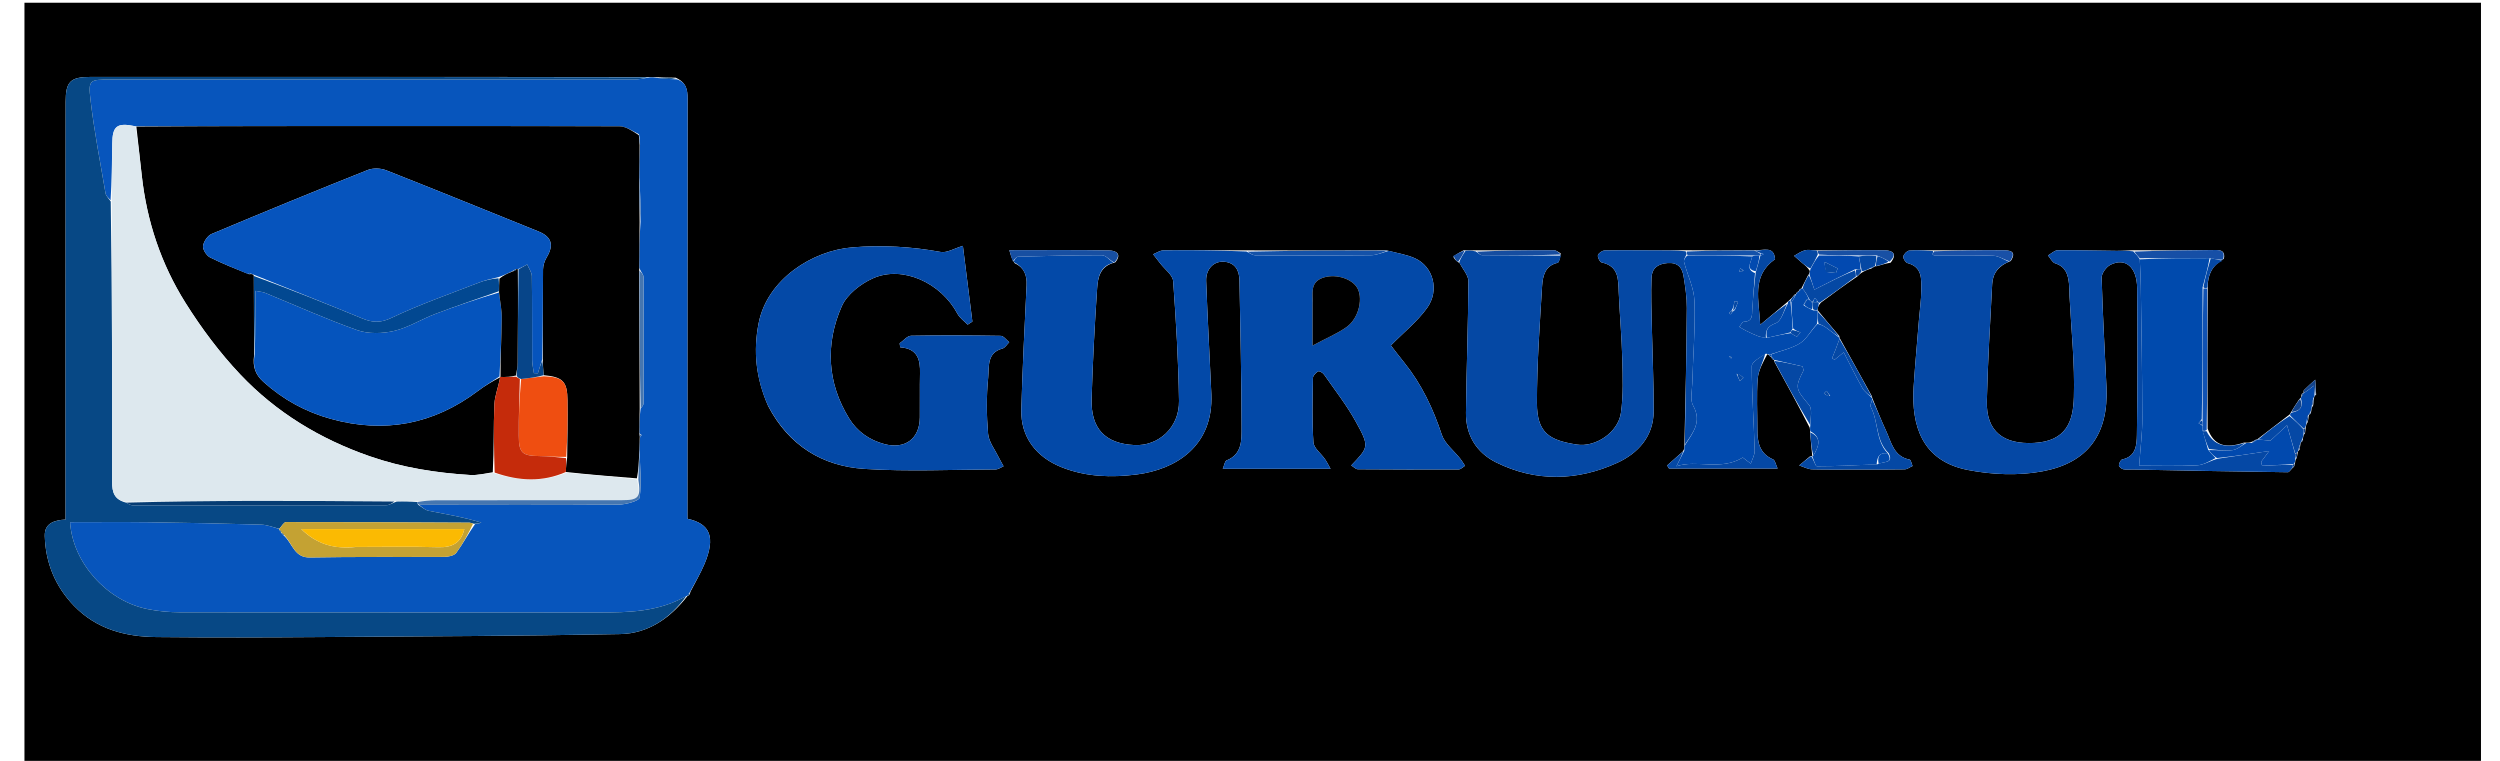 <?xml version="1.0" encoding="UTF-8"?>
<svg xmlns="http://www.w3.org/2000/svg" xmlns:xlink="http://www.w3.org/1999/xlink" width="115px" height="35px" viewBox="0 0 113 35" version="1.1">
<g id="surface1">
<path style=" stroke:none;fill-rule:nonzero;fill:rgb(0%,0%,0%);fill-opacity:1;" d="M 88.016 35.125 C 58.676 35.125 29.402 35.125 0.125 35.125 C 0.125 23.461 0.125 11.793 0.125 0.125 C 37.793 0.125 75.457 0.125 113.125 0.125 C 113.125 11.793 113.125 23.461 113.125 35.125 C 104.777 35.125 96.426 35.125 88.016 35.125 M 80.48 16.426 C 80.48 16.426 80.488 16.426 80.504 16.484 C 80.527 16.523 80.562 16.547 80.605 16.551 C 80.605 16.551 80.605 16.555 80.621 16.641 C 81.16 17.621 81.699 18.605 82.246 19.672 C 82.254 19.727 82.266 19.781 82.266 19.938 C 82.297 20.281 82.332 20.625 82.363 20.973 C 82.363 20.973 82.359 20.973 82.266 20.988 C 82.098 21.129 81.93 21.27 81.762 21.41 C 81.957 21.473 82.152 21.582 82.348 21.59 C 83.059 21.609 83.77 21.598 84.48 21.598 C 85.191 21.598 85.902 21.605 86.613 21.59 C 86.734 21.59 86.855 21.488 86.977 21.438 C 86.934 21.332 86.902 21.152 86.84 21.141 C 86.102 20.996 86.004 20.336 85.754 19.805 C 85.527 19.32 85.336 18.82 85.129 18.32 C 85.129 18.32 85.121 18.32 85.109 18.23 C 84.613 17.332 84.117 16.438 83.621 15.543 C 83.621 15.543 83.617 15.543 83.605 15.453 C 83.273 15.066 82.945 14.676 82.617 14.277 C 82.617 14.277 82.609 14.281 82.605 14.195 C 82.633 14.117 82.656 14.043 82.758 13.922 C 83.297 13.52 83.836 13.121 84.441 12.715 C 84.504 12.648 84.566 12.582 84.711 12.5 C 84.812 12.449 84.91 12.398 85.078 12.355 C 85.133 12.32 85.184 12.285 85.246 12.254 C 85.246 12.254 85.25 12.242 85.344 12.242 C 85.523 12.188 85.699 12.133 85.969 12.082 C 86.289 11.68 86.07 11.516 85.68 11.512 C 84.656 11.5 83.637 11.523 82.508 11.516 C 82.344 11.512 82.168 11.473 82.016 11.516 C 81.844 11.562 81.691 11.68 81.527 11.77 C 81.664 11.887 81.793 12.004 81.93 12.121 C 82.035 12.207 82.145 12.293 82.25 12.461 C 82.246 12.52 82.242 12.578 82.164 12.676 C 82.066 12.875 81.969 13.07 81.863 13.27 C 81.863 13.27 81.863 13.277 81.805 13.293 C 81.77 13.316 81.75 13.352 81.738 13.395 C 81.738 13.395 81.738 13.41 81.684 13.426 C 81.648 13.449 81.629 13.48 81.617 13.523 C 81.617 13.523 81.617 13.535 81.543 13.555 C 81.484 13.637 81.422 13.715 81.305 13.816 C 81.27 13.84 81.25 13.875 81.16 13.945 C 80.766 14.277 80.367 14.609 79.969 14.941 C 79.922 13.824 79.547 12.695 80.652 11.922 C 80.602 11.277 80.105 11.543 79.621 11.512 C 78.609 11.52 77.602 11.527 76.484 11.512 C 76.141 11.516 75.801 11.52 75.457 11.52 C 74.578 11.52 73.703 11.504 72.824 11.52 C 72.711 11.52 72.531 11.641 72.504 11.742 C 72.48 11.832 72.594 12.059 72.68 12.074 C 73.457 12.242 73.438 12.832 73.461 13.438 C 73.504 14.461 73.598 15.48 73.625 16.504 C 73.645 17.332 73.68 18.176 73.562 18.992 C 73.43 19.895 72.395 20.586 71.527 20.449 C 70.305 20.254 69.699 19.949 69.699 18.535 C 69.699 16.738 69.828 14.941 69.938 13.145 C 69.969 12.695 70.07 12.223 70.648 12.09 C 70.723 12.074 70.758 11.875 70.793 11.656 C 70.691 11.605 70.59 11.512 70.488 11.512 C 69.297 11.508 68.109 11.523 66.82 11.516 C 66.688 11.52 66.555 11.523 66.332 11.512 C 66.172 11.594 66.016 11.68 65.848 11.809 C 65.859 11.836 65.883 11.852 65.926 11.93 C 65.969 11.98 66.016 12.027 66.152 12.113 C 66.289 12.387 66.547 12.664 66.547 12.938 C 66.535 14.949 66.457 16.961 66.434 18.977 C 66.418 20.012 66.914 20.816 67.812 21.266 C 69.652 22.18 71.555 22.129 73.395 21.289 C 74.348 20.852 75.062 20.078 75.07 18.918 C 75.074 17.609 75.012 16.301 74.984 14.992 C 74.969 14.258 74.941 13.52 74.969 12.785 C 74.984 12.363 75.234 12.137 75.699 12.102 C 76.199 12.062 76.387 12.324 76.449 12.738 C 76.523 13.211 76.598 13.691 76.594 14.168 C 76.578 16.266 76.535 18.363 76.48 20.547 C 76.48 20.609 76.477 20.668 76.402 20.777 C 76.164 20.988 75.926 21.199 75.688 21.41 C 75.715 21.457 75.746 21.504 75.773 21.551 C 77.406 21.551 79.035 21.551 80.77 21.551 C 80.688 21.375 80.656 21.176 80.562 21.133 C 79.934 20.863 79.836 20.336 79.84 19.746 C 79.84 18.973 79.797 18.191 79.855 17.422 C 79.887 17.039 80.098 16.668 80.293 16.297 C 80.316 16.297 80.336 16.297 80.383 16.355 C 80.406 16.391 80.441 16.414 80.48 16.426 M 105.266 19.051 C 105.297 19.027 105.309 18.992 105.324 18.871 C 105.328 18.812 105.336 18.754 105.406 18.648 C 105.418 18.539 105.43 18.426 105.453 18.262 C 105.453 18.262 105.469 18.203 105.543 18.152 C 105.527 17.922 105.516 17.691 105.5 17.465 C 105.324 17.625 105.148 17.781 104.98 17.949 C 104.957 17.969 104.969 18.027 104.965 18.07 C 104.965 18.07 104.965 18.066 104.91 18.094 C 104.871 18.121 104.863 18.156 104.855 18.258 C 104.855 18.258 104.84 18.32 104.77 18.359 C 104.637 18.559 104.508 18.758 104.352 19.016 C 104.352 19.016 104.336 19.074 104.262 19.113 C 103.785 19.48 103.309 19.848 102.828 20.215 C 102.828 20.215 102.828 20.219 102.754 20.23 C 102.699 20.27 102.641 20.309 102.496 20.352 C 102.441 20.363 102.387 20.371 102.227 20.359 C 101.352 20.652 100.84 20.492 100.551 19.719 C 100.543 17.57 100.539 15.418 100.555 13.172 C 100.559 12.637 100.75 12.219 101.301 11.902 C 101.359 11.594 101.219 11.496 100.922 11.5 C 99.676 11.516 98.426 11.523 97.078 11.512 C 96.832 11.52 96.59 11.543 96.348 11.539 C 95.449 11.531 94.555 11.504 93.656 11.512 C 93.508 11.512 93.359 11.668 93.207 11.75 C 93.316 11.875 93.402 12.07 93.535 12.113 C 94.027 12.266 94.133 12.641 94.176 13.074 C 94.191 13.262 94.191 13.453 94.199 13.641 C 94.277 15.184 94.445 16.73 94.398 18.27 C 94.367 19.375 94.055 20.297 92.566 20.375 C 91.172 20.449 90.359 19.859 90.395 18.453 C 90.438 16.656 90.547 14.859 90.641 13.066 C 90.668 12.566 90.934 12.215 91.496 12.004 C 91.809 11.52 91.383 11.516 91.137 11.512 C 90.09 11.5 89.043 11.523 87.887 11.516 C 87.531 11.516 87.176 11.496 86.824 11.527 C 86.719 11.539 86.574 11.691 86.551 11.797 C 86.535 11.887 86.656 12.078 86.746 12.102 C 87.441 12.285 87.379 12.848 87.379 13.359 C 87.375 13.816 87.305 14.273 87.27 14.73 C 87.188 15.75 87.094 16.77 87.027 17.789 C 86.914 19.598 87.422 21.203 89.512 21.617 C 90.625 21.836 91.844 21.891 92.957 21.68 C 95.039 21.289 96 19.984 95.898 17.797 C 95.82 16.125 95.723 14.453 95.676 12.781 C 95.668 12.582 95.883 12.285 96.074 12.184 C 96.766 11.832 97.297 12.281 97.309 13.254 C 97.328 15.504 97.332 17.758 97.297 20.008 C 97.289 20.449 97.262 21 96.625 21.133 C 96.551 21.148 96.473 21.309 96.469 21.406 C 96.465 21.461 96.586 21.566 96.668 21.586 C 96.805 21.617 96.957 21.594 97.105 21.598 C 99.48 21.645 101.859 21.691 104.238 21.723 C 104.312 21.723 104.391 21.574 104.527 21.465 C 104.539 21.426 104.555 21.387 104.578 21.266 C 104.582 21.211 104.582 21.16 104.652 21.062 C 104.664 20.988 104.676 20.914 104.703 20.785 C 104.703 20.785 104.715 20.73 104.781 20.691 C 104.789 20.617 104.801 20.547 104.824 20.406 C 104.828 20.383 104.832 20.359 104.887 20.316 C 104.922 20.289 104.934 20.258 104.941 20.133 C 104.949 20.078 104.957 20.02 105.031 19.926 C 105.039 19.852 105.047 19.777 105.07 19.625 C 105.078 19.57 105.086 19.516 105.16 19.41 C 105.176 19.301 105.195 19.188 105.215 19.078 C 105.215 19.078 105.215 19.074 105.266 19.051 M 30.684 27.387 C 30.723 27.359 30.734 27.328 30.766 27.207 C 30.984 26.781 31.227 26.371 31.41 25.934 C 31.918 24.715 31.68 24.094 30.621 23.863 C 30.621 23.656 30.621 23.449 30.621 23.238 C 30.621 17.008 30.621 10.777 30.629 4.547 C 30.629 4.137 30.582 3.801 30.082 3.574 C 29.805 3.57 29.531 3.566 29.16 3.551 C 29.066 3.555 28.973 3.559 28.762 3.543 C 20.23 3.539 11.695 3.535 3.16 3.539 C 2.227 3.539 2.02 3.762 2.02 4.691 C 2.016 8.418 2.016 12.141 2.016 15.867 C 2.016 18.539 2.016 21.211 2.016 23.898 C 1.496 23.93 1.043 24.066 1.059 24.656 C 1.094 25.895 1.543 26.977 2.402 27.867 C 3.441 28.945 4.777 29.293 6.207 29.305 C 8.715 29.332 11.227 29.324 13.734 29.305 C 18.332 29.273 22.926 29.258 27.523 29.168 C 28.805 29.145 29.832 28.438 30.629 27.41 C 30.629 27.41 30.633 27.402 30.684 27.387 M 62.777 11.516 C 60.645 11.523 58.508 11.527 56.266 11.516 C 55.02 11.512 53.773 11.504 52.527 11.516 C 52.363 11.516 52.203 11.633 52.043 11.695 C 52.156 11.844 52.273 11.988 52.387 12.137 C 52.59 12.398 52.941 12.652 52.965 12.93 C 53.098 14.766 53.207 16.605 53.234 18.441 C 53.254 19.66 52.293 20.535 51.172 20.473 C 49.832 20.402 49.172 19.715 49.215 18.336 C 49.266 16.641 49.355 14.949 49.469 13.258 C 49.504 12.773 49.594 12.234 50.301 12.07 C 50.645 11.656 50.285 11.523 50.016 11.52 C 48.52 11.492 47.023 11.508 45.43 11.508 C 45.496 11.746 45.539 11.906 45.672 12.105 C 46.109 12.305 46.246 12.652 46.223 13.125 C 46.129 15.027 46.035 16.934 45.98 18.836 C 45.945 20.105 46.664 21.031 47.852 21.5 C 48.973 21.941 50.133 21.973 51.273 21.828 C 53.125 21.594 54.82 20.5 54.723 18.137 C 54.648 16.398 54.547 14.664 54.484 12.926 C 54.465 12.383 54.824 12.004 55.309 12.039 C 55.809 12.082 56.008 12.422 56.016 12.906 C 56.051 15.152 56.113 17.398 56.113 19.645 C 56.113 20.215 56.152 20.891 55.422 21.18 C 55.34 21.211 55.32 21.398 55.246 21.566 C 56.918 21.566 58.5 21.566 60.207 21.566 C 60.09 21.363 60.031 21.234 59.949 21.121 C 59.77 20.859 59.438 20.617 59.418 20.352 C 59.352 19.367 59.379 18.375 59.395 17.387 C 59.398 17.277 59.531 17.141 59.637 17.082 C 59.688 17.051 59.855 17.152 59.91 17.234 C 60.41 17.953 60.953 18.645 61.371 19.406 C 62 20.547 61.961 20.566 61.156 21.41 C 61.266 21.477 61.363 21.586 61.461 21.586 C 63.008 21.598 64.555 21.602 66.102 21.594 C 66.199 21.59 66.297 21.484 66.391 21.426 C 66.32 21.32 66.258 21.207 66.18 21.109 C 65.891 20.738 65.465 20.418 65.324 20 C 64.926 18.797 64.398 17.68 63.605 16.691 C 63.363 16.391 63.129 16.082 62.98 15.891 C 63.57 15.289 64.195 14.793 64.645 14.168 C 65.234 13.352 64.926 12.254 64.082 11.879 C 63.707 11.711 63.289 11.648 62.777 11.516 M 34.336 18.68 C 35.277 20.484 36.82 21.445 38.773 21.57 C 40.773 21.699 42.789 21.602 44.797 21.594 C 44.918 21.594 45.043 21.5 45.164 21.449 C 45.094 21.316 45.016 21.188 44.949 21.051 C 44.773 20.688 44.488 20.332 44.453 19.957 C 44.379 19.102 44.371 18.227 44.457 17.371 C 44.504 16.891 44.379 16.227 45.117 16.031 C 45.234 16 45.324 15.84 45.426 15.742 C 45.297 15.641 45.164 15.449 45.035 15.449 C 43.66 15.426 42.285 15.418 40.91 15.445 C 40.73 15.449 40.559 15.672 40.383 15.793 C 40.391 15.852 40.402 15.914 40.41 15.977 C 41.215 16.035 41.336 16.551 41.32 17.18 C 41.305 17.852 41.32 18.527 41.312 19.199 C 41.305 20.184 40.633 20.676 39.691 20.43 C 38.988 20.246 38.426 19.844 38.059 19.246 C 37.047 17.602 36.957 15.828 37.719 14.094 C 37.957 13.547 38.59 13.055 39.16 12.801 C 40.523 12.195 42.289 13.012 43.043 14.434 C 43.148 14.629 43.352 14.77 43.512 14.934 C 43.586 14.887 43.66 14.84 43.73 14.793 C 43.586 13.625 43.438 12.453 43.293 11.309 C 42.891 11.43 42.559 11.641 42.273 11.59 C 40.922 11.344 39.574 11.266 38.207 11.379 C 36.367 11.527 34.293 12.848 33.898 14.863 C 33.641 16.16 33.77 17.391 34.336 18.68 Z M 34.336 18.68 "/>
<path style=" stroke:none;fill-rule:nonzero;fill:rgb(2.745%,33.333%,73.725%);fill-opacity:1;" d="M 28.879 3.562 C 28.973 3.559 29.066 3.555 29.246 3.586 C 29.605 3.629 29.875 3.641 30.145 3.652 C 30.582 3.801 30.629 4.137 30.629 4.547 C 30.621 10.777 30.621 17.008 30.621 23.238 C 30.621 23.449 30.621 23.656 30.621 23.863 C 31.68 24.094 31.918 24.715 31.41 25.934 C 31.227 26.371 30.984 26.781 30.723 27.258 C 30.652 27.336 30.637 27.363 30.633 27.402 C 30.633 27.402 30.629 27.41 30.578 27.414 C 29.289 28.148 27.922 28.176 26.543 28.176 C 20.129 28.168 13.711 28.176 7.297 28.168 C 6.801 28.164 6.293 28.121 5.809 28.023 C 3.93 27.656 2.344 25.895 2.223 24.02 C 3.426 24.02 4.625 24.008 5.824 24.023 C 7.555 24.047 9.285 24.082 11.016 24.133 C 11.293 24.141 11.57 24.258 11.848 24.332 C 11.844 24.34 11.832 24.348 11.836 24.383 C 11.879 24.449 11.914 24.477 11.945 24.504 C 11.938 24.508 11.938 24.492 11.949 24.527 C 11.996 24.594 12.035 24.621 12.102 24.68 C 12.473 25.059 12.559 25.656 13.258 25.645 C 15.32 25.605 17.383 25.629 19.445 25.617 C 19.629 25.613 19.895 25.559 19.988 25.43 C 20.297 25.012 20.539 24.551 20.852 24.109 C 20.977 24.09 21.062 24.066 21.145 24.043 C 20.328 23.785 19.52 23.656 18.715 23.496 C 18.543 23.461 18.391 23.312 18.285 23.223 C 21.375 23.227 24.406 23.238 27.438 23.215 C 27.785 23.211 28.402 23.043 28.426 22.887 C 28.516 22.18 28.441 21.449 28.414 20.676 C 28.414 20.441 28.422 20.258 28.449 20.074 C 28.488 20.051 28.508 20.031 28.523 20.012 C 28.492 20 28.461 19.988 28.418 19.922 C 28.41 19.516 28.418 19.164 28.469 18.793 C 28.543 18.703 28.602 18.629 28.605 18.555 C 28.609 16.617 28.613 14.684 28.602 12.746 C 28.602 12.629 28.484 12.512 28.41 12.332 C 28.406 11.594 28.414 10.91 28.465 10.207 C 28.477 9.535 28.449 8.883 28.41 8.176 C 28.406 7.633 28.414 7.152 28.441 6.645 C 28.445 6.484 28.43 6.352 28.395 6.176 C 28.082 6.02 27.789 5.812 27.5 5.812 C 22.031 5.793 16.562 5.797 11.094 5.801 C 9.152 5.801 7.215 5.816 5.23 5.809 C 4.375 5.629 4.172 5.797 4.164 6.609 C 4.152 7.48 4.141 8.352 4.086 9.211 C 3.977 9.098 3.875 9.004 3.855 8.895 C 3.609 7.453 3.328 6.016 3.16 4.566 C 3.055 3.668 3.133 3.66 4.066 3.66 C 12.094 3.66 20.121 3.664 28.148 3.66 C 28.395 3.66 28.637 3.598 28.879 3.562 Z M 28.879 3.562 "/>
<path style=" stroke:none;fill-rule:nonzero;fill:rgb(1.176%,28.627%,65.882%);fill-opacity:1;" d="M 50.219 12.086 C 49.594 12.234 49.504 12.773 49.469 13.258 C 49.355 14.949 49.266 16.641 49.215 18.336 C 49.172 19.715 49.832 20.402 51.172 20.473 C 52.293 20.535 53.254 19.66 53.234 18.441 C 53.207 16.605 53.098 14.766 52.965 12.93 C 52.941 12.652 52.59 12.398 52.387 12.137 C 52.273 11.988 52.156 11.844 52.043 11.695 C 52.203 11.633 52.363 11.516 52.527 11.516 C 53.773 11.504 55.02 11.512 56.336 11.57 C 56.52 11.668 56.633 11.742 56.742 11.746 C 58.516 11.75 60.289 11.758 62.062 11.742 C 62.34 11.738 62.617 11.609 62.895 11.539 C 63.289 11.648 63.707 11.711 64.082 11.879 C 64.926 12.254 65.234 13.352 64.645 14.168 C 64.195 14.793 63.57 15.289 62.98 15.891 C 63.129 16.082 63.363 16.391 63.605 16.691 C 64.398 17.68 64.926 18.797 65.324 20 C 65.465 20.418 65.891 20.738 66.18 21.109 C 66.258 21.207 66.32 21.32 66.391 21.426 C 66.297 21.484 66.199 21.59 66.102 21.594 C 64.555 21.602 63.008 21.598 61.461 21.586 C 61.363 21.586 61.266 21.477 61.156 21.41 C 61.961 20.566 62 20.547 61.371 19.406 C 60.953 18.645 60.41 17.953 59.91 17.234 C 59.855 17.152 59.688 17.051 59.637 17.082 C 59.531 17.141 59.398 17.277 59.395 17.387 C 59.379 18.375 59.352 19.367 59.418 20.352 C 59.438 20.617 59.77 20.859 59.949 21.121 C 60.031 21.234 60.09 21.363 60.207 21.566 C 58.5 21.566 56.918 21.566 55.246 21.566 C 55.32 21.398 55.34 21.211 55.422 21.18 C 56.152 20.891 56.113 20.215 56.113 19.645 C 56.113 17.398 56.051 15.152 56.016 12.906 C 56.008 12.422 55.809 12.082 55.309 12.039 C 54.824 12.004 54.465 12.383 54.484 12.926 C 54.547 14.664 54.648 16.398 54.723 18.137 C 54.82 20.5 53.125 21.594 51.273 21.828 C 50.133 21.973 48.973 21.941 47.852 21.5 C 46.664 21.031 45.945 20.105 45.98 18.836 C 46.035 16.934 46.129 15.027 46.223 13.125 C 46.246 12.652 46.109 12.305 45.629 12.047 C 45.668 11.926 45.75 11.809 45.836 11.809 C 47.121 11.773 48.406 11.738 49.695 11.742 C 49.871 11.746 50.043 11.969 50.219 12.086 M 59.379 14.102 C 59.379 14.641 59.379 15.176 59.379 15.895 C 59.988 15.566 60.508 15.355 60.949 15.039 C 61.531 14.617 61.727 13.648 61.398 13.188 C 61.105 12.777 60.355 12.578 59.812 12.793 C 59.234 13.02 59.406 13.539 59.379 14.102 Z M 59.379 14.102 "/>
<path style=" stroke:none;fill-rule:nonzero;fill:rgb(2.745%,28.235%,52.157%);fill-opacity:1;" d="M 18.23 23.215 C 18.391 23.312 18.543 23.461 18.715 23.496 C 19.52 23.656 20.328 23.785 21.145 24.043 C 21.062 24.066 20.977 24.09 20.805 24.094 C 20.676 24.062 20.637 24.043 20.598 24.043 C 17.781 24.027 14.969 24.012 12.156 24.016 C 12.055 24.016 11.949 24.219 11.848 24.324 C 11.57 24.258 11.293 24.141 11.016 24.133 C 9.285 24.082 7.555 24.047 5.824 24.023 C 4.625 24.008 3.426 24.02 2.223 24.02 C 2.344 25.895 3.93 27.656 5.809 28.023 C 6.293 28.121 6.801 28.164 7.297 28.168 C 13.711 28.176 20.129 28.168 26.543 28.176 C 27.922 28.176 29.289 28.148 30.574 27.414 C 29.832 28.438 28.805 29.145 27.523 29.168 C 22.926 29.258 18.332 29.273 13.734 29.305 C 11.227 29.324 8.715 29.332 6.207 29.305 C 4.777 29.293 3.441 28.945 2.402 27.867 C 1.543 26.977 1.094 25.895 1.059 24.656 C 1.043 24.066 1.496 23.93 2.016 23.898 C 2.016 21.211 2.016 18.539 2.016 15.867 C 2.016 12.141 2.016 8.418 2.02 4.691 C 2.02 3.762 2.227 3.539 3.16 3.539 C 11.695 3.535 20.23 3.539 28.82 3.555 C 28.637 3.598 28.395 3.66 28.148 3.66 C 20.121 3.664 12.094 3.66 4.066 3.66 C 3.133 3.66 3.055 3.668 3.16 4.566 C 3.328 6.016 3.609 7.453 3.855 8.895 C 3.875 9.004 3.977 9.098 4.094 9.27 C 4.156 13.613 4.164 17.887 4.156 22.16 C 4.156 22.645 4.258 22.984 4.797 23.121 C 4.918 23.191 5.016 23.246 5.109 23.246 C 8.996 23.25 12.879 23.25 16.762 23.242 C 16.906 23.242 17.051 23.141 17.25 23.07 C 17.594 23.059 17.887 23.062 18.184 23.094 C 18.203 23.152 18.215 23.184 18.23 23.215 Z M 18.23 23.215 "/>
<path style=" stroke:none;fill-rule:nonzero;fill:rgb(1.569%,28.627%,65.49%);fill-opacity:1;" d="M 34.316 18.637 C 33.77 17.391 33.641 16.16 33.898 14.863 C 34.293 12.848 36.367 11.527 38.207 11.379 C 39.574 11.266 40.922 11.344 42.273 11.59 C 42.559 11.641 42.891 11.43 43.293 11.309 C 43.438 12.453 43.586 13.625 43.73 14.793 C 43.66 14.84 43.586 14.887 43.512 14.934 C 43.352 14.77 43.148 14.629 43.043 14.434 C 42.289 13.012 40.523 12.195 39.16 12.801 C 38.59 13.055 37.957 13.547 37.719 14.094 C 36.957 15.828 37.047 17.602 38.059 19.246 C 38.426 19.844 38.988 20.246 39.691 20.43 C 40.633 20.676 41.305 20.184 41.312 19.199 C 41.32 18.527 41.305 17.852 41.32 17.18 C 41.336 16.551 41.215 16.035 40.41 15.977 C 40.402 15.914 40.391 15.852 40.383 15.793 C 40.559 15.672 40.73 15.449 40.91 15.445 C 42.285 15.418 43.66 15.426 45.035 15.449 C 45.164 15.449 45.297 15.641 45.426 15.742 C 45.324 15.84 45.234 16 45.117 16.031 C 44.379 16.227 44.504 16.891 44.457 17.371 C 44.371 18.227 44.379 19.102 44.453 19.957 C 44.488 20.332 44.773 20.688 44.949 21.051 C 45.016 21.188 45.094 21.316 45.164 21.449 C 45.043 21.5 44.918 21.594 44.797 21.594 C 42.789 21.602 40.773 21.699 38.773 21.57 C 36.82 21.445 35.277 20.484 34.316 18.637 Z M 34.316 18.637 "/>
<path style=" stroke:none;fill-rule:nonzero;fill:rgb(1.961%,28.235%,64.706%);fill-opacity:1;" d="M 91.414 12.043 C 90.934 12.215 90.668 12.566 90.641 13.066 C 90.547 14.859 90.438 16.656 90.395 18.453 C 90.359 19.859 91.172 20.449 92.566 20.375 C 94.055 20.297 94.367 19.375 94.398 18.27 C 94.445 16.73 94.277 15.184 94.199 13.641 C 94.191 13.453 94.191 13.262 94.176 13.074 C 94.133 12.641 94.027 12.266 93.535 12.113 C 93.402 12.07 93.316 11.875 93.207 11.75 C 93.359 11.668 93.508 11.512 93.656 11.512 C 94.555 11.504 95.449 11.531 96.348 11.539 C 96.59 11.543 96.832 11.52 97.129 11.562 C 97.266 11.703 97.348 11.789 97.43 11.93 C 97.449 12.371 97.473 12.762 97.477 13.152 C 97.508 15.184 97.543 17.215 97.547 19.242 C 97.551 19.91 97.461 20.574 97.402 21.422 C 98.258 21.422 99.156 21.449 100.055 21.406 C 100.355 21.395 100.648 21.207 101.004 21.102 C 101.793 20.988 102.523 20.879 103.383 20.746 C 103.195 21 103.105 21.121 103.012 21.242 C 103.027 21.305 103.039 21.367 103.055 21.426 C 103.523 21.402 103.992 21.379 104.465 21.391 C 104.465 21.449 104.469 21.473 104.469 21.496 C 104.391 21.574 104.312 21.723 104.238 21.723 C 101.859 21.691 99.48 21.645 97.105 21.598 C 96.957 21.594 96.805 21.617 96.668 21.586 C 96.586 21.566 96.465 21.461 96.469 21.406 C 96.473 21.309 96.551 21.148 96.625 21.133 C 97.262 21 97.289 20.449 97.297 20.008 C 97.332 17.758 97.328 15.504 97.309 13.254 C 97.297 12.281 96.766 11.832 96.074 12.184 C 95.883 12.285 95.668 12.582 95.676 12.781 C 95.723 14.453 95.82 16.125 95.898 17.797 C 96 19.984 95.039 21.289 92.957 21.68 C 91.844 21.891 90.625 21.836 89.512 21.617 C 87.422 21.203 86.914 19.598 87.027 17.789 C 87.094 16.77 87.188 15.75 87.27 14.73 C 87.305 14.273 87.375 13.816 87.379 13.359 C 87.379 12.848 87.441 12.285 86.746 12.102 C 86.656 12.078 86.535 11.887 86.551 11.797 C 86.574 11.691 86.719 11.539 86.824 11.527 C 87.176 11.496 87.531 11.516 87.922 11.551 C 87.934 11.621 87.898 11.652 87.895 11.688 C 87.891 11.707 87.949 11.746 87.977 11.746 C 88.887 11.75 89.797 11.73 90.703 11.766 C 90.941 11.773 91.18 11.945 91.414 12.043 Z M 91.414 12.043 "/>
<path style=" stroke:none;fill-rule:nonzero;fill:rgb(1.961%,28.235%,64.314%);fill-opacity:1;" d="M 66.422 11.527 C 66.555 11.523 66.688 11.52 66.887 11.566 C 67.023 11.664 67.094 11.734 67.164 11.738 C 68.379 11.75 69.594 11.754 70.812 11.758 C 70.758 11.875 70.723 12.074 70.648 12.09 C 70.07 12.223 69.969 12.695 69.938 13.145 C 69.828 14.941 69.699 16.738 69.699 18.535 C 69.699 19.949 70.305 20.254 71.527 20.449 C 72.395 20.586 73.43 19.895 73.562 18.992 C 73.68 18.176 73.645 17.332 73.625 16.504 C 73.598 15.48 73.504 14.461 73.461 13.438 C 73.438 12.832 73.457 12.242 72.68 12.074 C 72.594 12.059 72.48 11.832 72.504 11.742 C 72.531 11.641 72.711 11.52 72.824 11.52 C 73.703 11.504 74.578 11.52 75.457 11.52 C 75.801 11.52 76.141 11.516 76.539 11.559 C 76.59 11.656 76.59 11.703 76.551 11.758 C 76.496 11.867 76.441 11.977 76.469 12.062 C 76.625 12.66 76.926 13.25 76.945 13.848 C 76.988 15.117 76.879 16.387 76.844 17.66 C 76.832 17.996 76.738 18.398 76.883 18.656 C 77.305 19.41 76.867 19.914 76.5 20.461 C 76.535 18.363 76.578 16.266 76.594 14.168 C 76.598 13.691 76.523 13.211 76.449 12.738 C 76.387 12.324 76.199 12.062 75.699 12.102 C 75.234 12.137 74.984 12.363 74.969 12.785 C 74.941 13.52 74.969 14.258 74.984 14.992 C 75.012 16.301 75.074 17.609 75.07 18.918 C 75.062 20.078 74.348 20.852 73.395 21.289 C 71.555 22.129 69.652 22.18 67.812 21.266 C 66.914 20.816 66.418 20.012 66.434 18.977 C 66.457 16.961 66.535 14.949 66.547 12.938 C 66.547 12.664 66.289 12.387 66.121 12.066 C 66.199 11.855 66.309 11.691 66.422 11.527 Z M 66.422 11.527 "/>
<path style=" stroke:none;fill-rule:nonzero;fill:rgb(0.392%,29.02%,68.235%);fill-opacity:1;" d="M 76.492 20.504 C 76.867 19.914 77.305 19.41 76.883 18.656 C 76.738 18.398 76.832 17.996 76.844 17.66 C 76.879 16.387 76.988 15.117 76.945 13.848 C 76.926 13.25 76.625 12.66 76.469 12.062 C 76.441 11.977 76.496 11.867 76.609 11.758 C 77.672 11.75 78.637 11.75 79.598 11.797 C 79.555 12.082 79.277 12.375 79.73 12.562 C 79.688 13.156 79.637 13.691 79.605 14.23 C 79.59 14.508 79.629 14.785 79.219 14.801 C 79.145 14.805 79.078 14.953 79.008 15.035 C 79.117 15.102 79.223 15.168 79.336 15.223 C 79.52 15.312 79.699 15.398 79.887 15.469 C 79.996 15.508 80.117 15.52 80.277 15.539 C 80.672 15.457 81.016 15.371 81.379 15.324 C 81.484 15.402 81.57 15.445 81.656 15.488 C 81.715 15.426 81.77 15.359 81.824 15.293 C 81.711 15.25 81.598 15.207 81.484 15.109 C 81.445 14.672 81.406 14.285 81.406 13.895 C 81.504 13.77 81.559 13.652 81.617 13.535 C 81.617 13.535 81.617 13.523 81.645 13.508 C 81.703 13.473 81.723 13.441 81.738 13.41 C 81.738 13.41 81.738 13.395 81.77 13.383 C 81.828 13.344 81.848 13.312 81.863 13.277 C 81.863 13.277 81.863 13.27 81.914 13.27 C 82.055 13.441 82.148 13.605 82.207 13.773 C 82.156 13.773 82.133 13.773 82.086 13.797 C 82.031 13.887 82.012 13.957 81.957 14.031 C 82.07 14.117 82.215 14.195 82.406 14.277 C 82.5 14.277 82.555 14.277 82.609 14.281 C 82.609 14.281 82.617 14.277 82.613 14.332 C 82.613 14.562 82.617 14.734 82.574 14.914 C 82.293 15.215 82.109 15.594 81.809 15.785 C 81.414 16.035 80.926 16.133 80.449 16.297 C 80.418 16.297 80.359 16.301 80.359 16.301 C 80.336 16.297 80.316 16.297 80.234 16.266 C 79.969 16.441 79.582 16.641 79.582 16.844 C 79.582 18.137 79.68 19.43 79.715 20.723 C 79.723 20.922 79.602 21.125 79.535 21.328 C 79.379 21.207 79.219 21.086 79.168 21.047 C 78.145 21.672 77.047 21.129 76.117 21.449 C 76.254 21.176 76.363 20.949 76.477 20.727 C 76.477 20.668 76.48 20.609 76.492 20.504 M 78.805 14.258 C 78.855 14.137 78.902 14.012 78.949 13.887 C 78.895 13.875 78.84 13.859 78.785 13.848 C 78.766 13.992 78.742 14.133 78.656 14.289 C 78.617 14.324 78.578 14.363 78.539 14.398 C 78.562 14.418 78.59 14.441 78.613 14.461 C 78.648 14.402 78.688 14.34 78.805 14.258 M 78.883 17.195 C 78.934 17.309 78.984 17.418 79.035 17.531 C 79.09 17.48 79.145 17.43 79.199 17.379 C 79.113 17.297 79.023 17.215 78.883 17.195 M 79.203 12.445 C 79.152 12.41 79.102 12.375 79.051 12.34 C 79.035 12.395 79.023 12.445 79.012 12.496 C 79.07 12.504 79.129 12.512 79.203 12.445 M 78.535 16.391 C 78.566 16.426 78.594 16.457 78.629 16.488 C 78.629 16.488 78.652 16.465 78.664 16.449 C 78.637 16.418 78.605 16.387 78.535 16.391 Z M 78.535 16.391 "/>
<path style=" stroke:none;fill-rule:nonzero;fill:rgb(0.392%,29.02%,68.235%);fill-opacity:1;" d="M 80.48 16.297 C 80.926 16.133 81.414 16.035 81.809 15.785 C 82.109 15.594 82.293 15.215 82.609 14.898 C 82.801 14.945 82.918 15.008 83.023 15.086 C 83.223 15.23 83.418 15.391 83.617 15.543 C 83.617 15.543 83.621 15.543 83.617 15.59 C 83.504 15.918 83.391 16.195 83.277 16.477 C 83.316 16.5 83.352 16.523 83.391 16.547 C 83.52 16.445 83.645 16.34 83.812 16.207 C 84.102 16.766 84.367 17.316 84.668 17.848 C 84.773 18.031 84.969 18.164 85.121 18.32 C 85.121 18.32 85.129 18.32 85.121 18.367 C 85.09 18.516 85.016 18.645 85.051 18.711 C 85.418 19.391 85.27 20.27 85.832 20.848 C 85.395 20.812 85.359 21.062 85.324 21.363 C 84.375 21.402 83.477 21.449 82.578 21.449 C 82.504 21.449 82.434 21.141 82.359 20.973 C 82.359 20.973 82.363 20.973 82.41 20.961 C 82.672 20.531 82.816 20.125 82.273 19.836 C 82.266 19.781 82.254 19.727 82.273 19.59 C 82.285 19.215 82.375 18.82 82.219 18.633 C 81.602 17.898 81.555 17.832 81.953 17.059 C 81.973 17.016 81.934 16.941 81.918 16.855 C 81.48 16.754 81.043 16.656 80.605 16.555 C 80.605 16.555 80.605 16.551 80.594 16.527 C 80.555 16.465 80.527 16.441 80.488 16.426 C 80.488 16.426 80.48 16.426 80.48 16.391 C 80.48 16.359 80.48 16.297 80.48 16.297 M 83.191 18.215 C 83.137 18.137 83.082 18.059 83.023 17.98 C 82.984 18.02 82.945 18.059 82.902 18.098 C 82.98 18.156 83.059 18.215 83.191 18.215 Z M 83.191 18.215 "/>
<path style=" stroke:none;fill-rule:nonzero;fill:rgb(1.961%,28.235%,64.314%);fill-opacity:1;" d="M 76.438 20.75 C 76.363 20.949 76.254 21.176 76.117 21.449 C 77.047 21.129 78.145 21.672 79.168 21.047 C 79.219 21.086 79.379 21.207 79.535 21.328 C 79.602 21.125 79.723 20.922 79.715 20.723 C 79.68 19.43 79.582 18.137 79.582 16.844 C 79.582 16.641 79.969 16.441 80.203 16.266 C 80.098 16.668 79.887 17.039 79.855 17.422 C 79.797 18.191 79.84 18.973 79.84 19.746 C 79.836 20.336 79.934 20.863 80.562 21.133 C 80.656 21.176 80.688 21.375 80.77 21.551 C 79.035 21.551 77.406 21.551 75.773 21.551 C 75.746 21.504 75.715 21.457 75.688 21.41 C 75.926 21.199 76.164 20.988 76.438 20.75 Z M 76.438 20.75 "/>
<path style=" stroke:none;fill-rule:nonzero;fill:rgb(0.392%,28.627%,68.235%);fill-opacity:1;" d="M 104.461 21.355 C 103.992 21.379 103.523 21.402 103.055 21.426 C 103.039 21.367 103.027 21.305 103.012 21.242 C 103.105 21.121 103.195 21 103.383 20.746 C 102.523 20.879 101.793 20.988 100.977 21.07 C 100.785 20.934 100.68 20.828 100.613 20.703 C 101.004 20.695 101.355 20.754 101.695 20.707 C 101.918 20.676 102.117 20.492 102.328 20.379 C 102.387 20.371 102.441 20.363 102.562 20.375 C 102.695 20.34 102.762 20.277 102.828 20.219 C 102.828 20.219 102.828 20.215 102.879 20.219 C 103.125 20.238 103.324 20.262 103.434 20.273 C 103.719 20.008 103.949 19.797 104.203 19.562 C 104.344 20.055 104.461 20.449 104.578 20.891 C 104.582 20.992 104.586 21.047 104.586 21.105 C 104.582 21.16 104.582 21.211 104.543 21.309 C 104.512 21.352 104.461 21.355 104.461 21.355 Z M 104.461 21.355 "/>
<path style=" stroke:none;fill-rule:nonzero;fill:rgb(1.961%,28.235%,64.314%);fill-opacity:1;" d="M 82.312 20.98 C 82.434 21.141 82.504 21.449 82.578 21.449 C 83.477 21.449 84.375 21.402 85.371 21.355 C 85.637 21.207 86.125 21.34 85.879 20.848 C 85.27 20.27 85.418 19.391 85.051 18.711 C 85.016 18.645 85.09 18.516 85.121 18.371 C 85.336 18.82 85.527 19.32 85.754 19.805 C 86.004 20.336 86.102 20.996 86.84 21.141 C 86.902 21.152 86.934 21.332 86.977 21.438 C 86.855 21.488 86.734 21.59 86.613 21.59 C 85.902 21.605 85.191 21.598 84.48 21.598 C 83.77 21.598 83.059 21.609 82.348 21.59 C 82.152 21.582 81.957 21.473 81.762 21.41 C 81.93 21.27 82.098 21.129 82.312 20.98 Z M 82.312 20.98 "/>
<path style=" stroke:none;fill-rule:nonzero;fill:rgb(1.961%,28.235%,64.314%);fill-opacity:1;" d="M 80.23 15.543 C 80.117 15.52 79.996 15.508 79.887 15.469 C 79.699 15.398 79.52 15.312 79.336 15.223 C 79.223 15.168 79.117 15.102 79.008 15.035 C 79.078 14.953 79.145 14.805 79.219 14.801 C 79.629 14.785 79.59 14.508 79.605 14.23 C 79.637 13.691 79.688 13.156 79.762 12.531 C 79.855 12.215 79.918 11.984 79.98 11.75 C 79.98 11.75 79.98 11.75 80.008 11.75 C 80.066 11.727 80.098 11.707 80.129 11.688 C 80.082 11.668 80.031 11.648 79.949 11.625 C 79.855 11.59 79.797 11.559 79.738 11.527 C 80.105 11.543 80.602 11.277 80.652 11.922 C 79.547 12.695 79.922 13.824 79.969 14.941 C 80.367 14.609 80.766 14.277 81.199 13.98 C 81.055 14.309 80.938 14.773 80.684 14.867 C 80.293 15.012 80.211 15.199 80.23 15.543 Z M 80.23 15.543 "/>
<path style=" stroke:none;fill-rule:nonzero;fill:rgb(0.784%,28.627%,69.02%);fill-opacity:1;" d="M 82.238 12.633 C 82.242 12.578 82.246 12.52 82.277 12.391 C 82.414 12.129 82.516 11.938 82.676 11.75 C 83.324 11.75 83.914 11.75 84.508 11.797 C 84.551 12.023 84.586 12.203 84.582 12.383 C 84.484 12.383 84.43 12.383 84.328 12.391 C 83.695 12.695 83.105 12.996 82.461 13.324 C 82.367 13.039 82.301 12.836 82.238 12.633 M 83.039 12.512 C 83.176 12.527 83.312 12.543 83.453 12.559 C 83.48 12.488 83.504 12.418 83.531 12.348 C 83.332 12.25 83.137 12.152 82.938 12.051 C 82.941 12.199 82.945 12.352 83.039 12.512 Z M 83.039 12.512 "/>
<path style=" stroke:none;fill-rule:nonzero;fill:rgb(6.275%,32.157%,70.196%);fill-opacity:1;" d="M 100.531 13.27 C 100.539 15.418 100.543 17.57 100.508 19.777 C 100.414 19.836 100.367 19.836 100.32 19.793 C 100.32 19.695 100.316 19.641 100.316 19.543 C 100.316 19.445 100.316 19.387 100.316 19.273 C 100.32 17.23 100.32 15.25 100.355 13.27 C 100.438 13.27 100.484 13.27 100.531 13.27 Z M 100.531 13.27 "/>
<path style=" stroke:none;fill-rule:nonzero;fill:rgb(7.843%,32.157%,66.275%);fill-opacity:1;" d="M 62.836 11.527 C 62.617 11.609 62.34 11.738 62.062 11.742 C 60.289 11.758 58.516 11.75 56.742 11.746 C 56.633 11.742 56.52 11.668 56.391 11.578 C 58.508 11.527 60.645 11.523 62.836 11.527 Z M 62.836 11.527 "/>
<path style=" stroke:none;fill-rule:nonzero;fill:rgb(1.961%,28.235%,64.314%);fill-opacity:1;" d="M 80.613 16.598 C 81.043 16.656 81.48 16.754 81.918 16.855 C 81.934 16.941 81.973 17.016 81.953 17.059 C 81.555 17.832 81.602 17.898 82.219 18.633 C 82.375 18.82 82.285 19.215 82.27 19.551 C 81.699 18.605 81.16 17.621 80.613 16.598 Z M 80.613 16.598 "/>
<path style=" stroke:none;fill-rule:nonzero;fill:rgb(9.02%,30.98%,63.529%);fill-opacity:1;" d="M 50.258 12.078 C 50.043 11.969 49.871 11.746 49.695 11.742 C 48.406 11.738 47.121 11.773 45.836 11.809 C 45.75 11.809 45.668 11.926 45.586 12.027 C 45.539 11.906 45.496 11.746 45.43 11.508 C 47.023 11.508 48.52 11.492 50.016 11.52 C 50.285 11.523 50.645 11.656 50.258 12.078 Z M 50.258 12.078 "/>
<path style=" stroke:none;fill-rule:nonzero;fill:rgb(1.961%,28.235%,64.314%);fill-opacity:1;" d="M 82.203 12.656 C 82.301 12.836 82.367 13.039 82.461 13.324 C 83.105 12.996 83.695 12.695 84.328 12.434 C 84.371 12.551 84.371 12.633 84.371 12.719 C 83.836 13.121 83.297 13.52 82.703 13.926 C 82.648 13.93 82.613 13.898 82.609 13.859 C 82.562 13.785 82.523 13.75 82.484 13.711 C 82.445 13.773 82.402 13.836 82.363 13.898 C 82.363 13.898 82.363 13.898 82.34 13.883 C 82.277 13.844 82.254 13.812 82.238 13.773 C 82.148 13.605 82.055 13.441 81.918 13.273 C 81.969 13.07 82.066 12.875 82.203 12.656 Z M 82.203 12.656 "/>
<path style=" stroke:none;fill-rule:nonzero;fill:rgb(8.627%,30.98%,65.098%);fill-opacity:1;" d="M 97.43 11.879 C 97.348 11.789 97.266 11.703 97.18 11.574 C 98.426 11.523 99.676 11.516 100.922 11.5 C 101.219 11.496 101.359 11.594 101.258 11.945 C 101.039 11.953 100.867 11.914 100.641 11.875 C 99.535 11.875 98.484 11.875 97.43 11.879 Z M 97.43 11.879 "/>
<path style=" stroke:none;fill-rule:nonzero;fill:rgb(1.961%,28.235%,64.706%);fill-opacity:1;" d="M 104.578 20.848 C 104.461 20.449 104.344 20.055 104.203 19.562 C 103.949 19.797 103.719 20.008 103.434 20.273 C 103.324 20.262 103.125 20.238 102.879 20.215 C 103.309 19.848 103.785 19.48 104.316 19.137 C 104.566 19.34 104.762 19.523 104.961 19.75 C 104.965 19.852 104.965 19.906 104.965 19.965 C 104.957 20.02 104.949 20.078 104.91 20.191 C 104.859 20.273 104.844 20.301 104.836 20.336 C 104.832 20.359 104.828 20.383 104.793 20.465 C 104.746 20.594 104.73 20.66 104.715 20.73 C 104.715 20.73 104.703 20.785 104.668 20.816 C 104.633 20.844 104.578 20.848 104.578 20.848 Z M 104.578 20.848 "/>
<path style=" stroke:none;fill-rule:nonzero;fill:rgb(1.961%,28.235%,64.314%);fill-opacity:1;" d="M 85.113 18.273 C 84.969 18.164 84.773 18.031 84.668 17.848 C 84.367 17.316 84.102 16.766 83.812 16.207 C 83.645 16.34 83.52 16.445 83.391 16.547 C 83.352 16.523 83.316 16.5 83.277 16.477 C 83.391 16.195 83.504 15.918 83.617 15.59 C 84.117 16.438 84.613 17.332 85.113 18.273 Z M 85.113 18.273 "/>
<path style=" stroke:none;fill-rule:nonzero;fill:rgb(8.627%,30.196%,62.745%);fill-opacity:1;" d="M 70.801 11.707 C 69.594 11.754 68.379 11.75 67.164 11.738 C 67.094 11.734 67.023 11.664 66.938 11.578 C 68.109 11.523 69.297 11.508 70.488 11.512 C 70.59 11.512 70.691 11.605 70.801 11.707 Z M 70.801 11.707 "/>
<path style=" stroke:none;fill-rule:nonzero;fill:rgb(9.804%,31.373%,65.49%);fill-opacity:1;" d="M 91.457 12.023 C 91.18 11.945 90.941 11.773 90.703 11.766 C 89.797 11.73 88.887 11.75 87.977 11.746 C 87.949 11.746 87.891 11.707 87.895 11.688 C 87.898 11.652 87.934 11.621 87.977 11.559 C 89.043 11.523 90.09 11.5 91.137 11.512 C 91.383 11.516 91.809 11.52 91.457 12.023 Z M 91.457 12.023 "/>
<path style=" stroke:none;fill-rule:nonzero;fill:rgb(9.412%,31.373%,64.314%);fill-opacity:1;" d="M 84.504 11.75 C 83.914 11.75 83.324 11.75 82.676 11.711 C 82.617 11.629 82.613 11.582 82.613 11.535 C 83.637 11.523 84.656 11.5 85.68 11.512 C 86.07 11.516 86.289 11.68 85.922 12.035 C 85.707 11.91 85.543 11.832 85.324 11.75 C 85.012 11.75 84.758 11.75 84.504 11.75 Z M 84.504 11.75 "/>
<path style=" stroke:none;fill-rule:nonzero;fill:rgb(1.176%,28.627%,67.843%);fill-opacity:1;" d="M 104.961 19.711 C 104.762 19.523 104.566 19.34 104.352 19.117 C 104.336 19.074 104.352 19.016 104.402 18.984 C 104.855 18.906 104.941 18.672 104.84 18.32 C 104.84 18.32 104.855 18.258 104.887 18.211 C 104.945 18.137 104.957 18.105 104.965 18.066 C 104.965 18.066 104.965 18.07 105.004 18.062 C 105.16 17.961 105.277 17.867 105.438 17.738 C 105.449 17.934 105.461 18.066 105.469 18.203 C 105.469 18.203 105.453 18.262 105.418 18.309 C 105.367 18.473 105.352 18.586 105.34 18.699 C 105.336 18.754 105.328 18.812 105.289 18.926 C 105.234 19.012 105.219 19.039 105.215 19.074 C 105.215 19.074 105.215 19.078 105.176 19.086 C 105.121 19.215 105.105 19.34 105.094 19.461 C 105.086 19.516 105.078 19.57 105.039 19.664 C 105.004 19.707 104.961 19.711 104.961 19.711 Z M 104.961 19.711 "/>
<path style=" stroke:none;fill-rule:nonzero;fill:rgb(0.392%,29.02%,68.235%);fill-opacity:1;" d="M 80.277 15.539 C 80.211 15.199 80.293 15.012 80.684 14.867 C 80.938 14.773 81.055 14.309 81.238 13.965 C 81.25 13.875 81.27 13.84 81.332 13.832 C 81.359 13.848 81.363 13.902 81.363 13.902 C 81.406 14.285 81.445 14.672 81.461 15.121 C 81.398 15.219 81.375 15.25 81.359 15.289 C 81.016 15.371 80.672 15.457 80.277 15.539 Z M 80.277 15.539 "/>
<path style=" stroke:none;fill-rule:nonzero;fill:rgb(1.961%,28.235%,64.706%);fill-opacity:1;" d="M 100.32 19.836 C 100.367 19.836 100.414 19.836 100.5 19.836 C 100.84 20.492 101.352 20.652 102.277 20.371 C 102.117 20.492 101.918 20.676 101.695 20.707 C 101.355 20.754 101.004 20.695 100.613 20.656 C 100.484 20.367 100.402 20.102 100.32 19.836 Z M 100.32 19.836 "/>
<path style=" stroke:none;fill-rule:nonzero;fill:rgb(7.843%,32.157%,66.667%);fill-opacity:1;" d="M 79.68 11.52 C 79.797 11.559 79.855 11.59 79.949 11.656 C 79.98 11.688 79.98 11.75 79.98 11.75 C 79.98 11.75 79.98 11.75 79.934 11.75 C 79.789 11.75 79.695 11.75 79.602 11.75 C 78.637 11.75 77.672 11.75 76.652 11.75 C 76.59 11.703 76.59 11.656 76.59 11.57 C 77.602 11.527 78.609 11.52 79.68 11.52 Z M 79.68 11.52 "/>
<path style=" stroke:none;fill-rule:nonzero;fill:rgb(1.961%,28.235%,64.314%);fill-opacity:1;" d="M 82.559 11.523 C 82.613 11.582 82.617 11.629 82.617 11.711 C 82.516 11.938 82.414 12.129 82.281 12.348 C 82.145 12.293 82.035 12.207 81.93 12.121 C 81.793 12.004 81.664 11.887 81.527 11.77 C 81.691 11.68 81.844 11.562 82.016 11.516 C 82.168 11.473 82.344 11.512 82.559 11.523 Z M 82.559 11.523 "/>
<path style=" stroke:none;fill-rule:nonzero;fill:rgb(1.961%,28.235%,64.706%);fill-opacity:1;" d="M 100.695 11.875 C 100.867 11.914 101.039 11.953 101.242 11.996 C 100.75 12.219 100.559 12.637 100.543 13.219 C 100.484 13.27 100.438 13.27 100.355 13.215 C 100.445 12.73 100.57 12.305 100.695 11.875 Z M 100.695 11.875 "/>
<path style=" stroke:none;fill-rule:nonzero;fill:rgb(1.961%,28.235%,64.314%);fill-opacity:1;" d="M 84.508 11.797 C 84.758 11.75 85.012 11.75 85.312 11.781 C 85.32 11.957 85.285 12.098 85.25 12.242 C 85.25 12.242 85.246 12.254 85.211 12.254 C 85.121 12.285 85.066 12.316 85.012 12.344 C 84.91 12.398 84.812 12.449 84.668 12.477 C 84.625 12.426 84.625 12.406 84.625 12.383 C 84.586 12.203 84.551 12.023 84.508 11.797 Z M 84.508 11.797 "/>
<path style=" stroke:none;fill-rule:nonzero;fill:rgb(1.961%,28.235%,64.314%);fill-opacity:1;" d="M 83.613 15.5 C 83.418 15.391 83.223 15.23 83.023 15.086 C 82.918 15.008 82.801 14.945 82.652 14.895 C 82.617 14.734 82.613 14.562 82.613 14.336 C 82.945 14.676 83.273 15.066 83.613 15.5 Z M 83.613 15.5 "/>
<path style=" stroke:none;fill-rule:nonzero;fill:rgb(1.961%,28.235%,64.314%);fill-opacity:1;" d="M 82.27 19.887 C 82.816 20.125 82.672 20.531 82.41 20.961 C 82.332 20.625 82.297 20.281 82.27 19.887 Z M 82.27 19.887 "/>
<path style=" stroke:none;fill-rule:nonzero;fill:rgb(7.059%,26.275%,54.902%);fill-opacity:1;" d="M 105.504 18.18 C 105.461 18.066 105.449 17.934 105.438 17.738 C 105.277 17.867 105.16 17.961 105.004 18.062 C 104.969 18.027 104.957 17.969 104.98 17.949 C 105.148 17.781 105.324 17.625 105.5 17.465 C 105.516 17.691 105.527 17.922 105.504 18.18 Z M 105.504 18.18 "/>
<path style=" stroke:none;fill-rule:nonzero;fill:rgb(1.961%,27.451%,63.529%);fill-opacity:1;" d="M 85.297 12.242 C 85.285 12.098 85.32 11.957 85.367 11.781 C 85.543 11.832 85.707 11.91 85.875 12.035 C 85.699 12.133 85.523 12.188 85.297 12.242 Z M 85.297 12.242 "/>
<path style=" stroke:none;fill-rule:nonzero;fill:rgb(8.627%,30.196%,62.745%);fill-opacity:1;" d="M 66.375 11.52 C 66.309 11.691 66.199 11.855 66.074 12.047 C 66.016 12.027 65.969 11.98 65.914 11.875 C 65.887 11.801 65.875 11.785 65.859 11.766 C 66.016 11.68 66.172 11.594 66.375 11.52 Z M 66.375 11.52 "/>
<path style=" stroke:none;fill-rule:nonzero;fill:rgb(7.059%,26.275%,54.902%);fill-opacity:1;" d="M 104.805 18.34 C 104.941 18.672 104.855 18.906 104.414 18.953 C 104.508 18.758 104.637 18.559 104.805 18.34 Z M 104.805 18.34 "/>
<path style=" stroke:none;fill-rule:nonzero;fill:rgb(2.745%,28.235%,52.157%);fill-opacity:1;" d="M 30.113 3.613 C 29.875 3.641 29.605 3.629 29.293 3.59 C 29.531 3.566 29.805 3.57 30.113 3.613 Z M 30.113 3.613 "/>
<path style=" stroke:none;fill-rule:nonzero;fill:rgb(1.961%,28.235%,64.314%);fill-opacity:1;" d="M 82.609 14.238 C 82.555 14.277 82.5 14.277 82.406 14.23 C 82.363 14.09 82.363 13.992 82.363 13.898 C 82.363 13.898 82.363 13.898 82.406 13.898 C 82.504 13.898 82.559 13.898 82.613 13.898 C 82.613 13.898 82.648 13.93 82.668 13.945 C 82.656 14.043 82.633 14.117 82.609 14.238 Z M 82.609 14.238 "/>
<path style=" stroke:none;fill-rule:nonzero;fill:rgb(7.059%,26.275%,54.902%);fill-opacity:1;" d="M 105.125 19.438 C 105.105 19.34 105.121 19.215 105.172 19.086 C 105.195 19.188 105.176 19.301 105.125 19.438 Z M 105.125 19.438 "/>
<path style=" stroke:none;fill-rule:nonzero;fill:rgb(1.961%,27.451%,63.529%);fill-opacity:1;" d="M 84.582 12.383 C 84.625 12.406 84.625 12.426 84.625 12.484 C 84.566 12.582 84.504 12.648 84.406 12.719 C 84.371 12.633 84.371 12.551 84.375 12.426 C 84.43 12.383 84.484 12.383 84.582 12.383 Z M 84.582 12.383 "/>
<path style=" stroke:none;fill-rule:nonzero;fill:rgb(1.961%,28.235%,64.314%);fill-opacity:1;" d="M 81.406 13.895 C 81.363 13.902 81.359 13.848 81.363 13.82 C 81.422 13.715 81.484 13.637 81.582 13.547 C 81.559 13.652 81.504 13.77 81.406 13.895 Z M 81.406 13.895 "/>
<path style=" stroke:none;fill-rule:nonzero;fill:rgb(7.059%,26.275%,54.902%);fill-opacity:1;" d="M 105.375 18.672 C 105.352 18.586 105.367 18.473 105.41 18.34 C 105.43 18.426 105.418 18.539 105.375 18.672 Z M 105.375 18.672 "/>
<path style=" stroke:none;fill-rule:nonzero;fill:rgb(1.961%,28.235%,64.706%);fill-opacity:1;" d="M 102.793 20.223 C 102.762 20.277 102.695 20.34 102.605 20.375 C 102.641 20.309 102.699 20.27 102.793 20.223 Z M 102.793 20.223 "/>
<path style=" stroke:none;fill-rule:nonzero;fill:rgb(7.059%,26.275%,54.902%);fill-opacity:1;" d="M 104.961 19.75 C 104.961 19.711 105.004 19.707 105.027 19.703 C 105.047 19.777 105.039 19.852 105 19.945 C 104.965 19.906 104.965 19.852 104.961 19.75 Z M 104.961 19.75 "/>
<path style=" stroke:none;fill-rule:nonzero;fill:rgb(7.059%,26.275%,54.902%);fill-opacity:1;" d="M 104.75 20.711 C 104.73 20.66 104.746 20.594 104.785 20.5 C 104.801 20.547 104.789 20.617 104.75 20.711 Z M 104.75 20.711 "/>
<path style=" stroke:none;fill-rule:nonzero;fill:rgb(7.059%,26.275%,54.902%);fill-opacity:1;" d="M 104.578 20.891 C 104.578 20.848 104.633 20.844 104.66 20.844 C 104.676 20.914 104.664 20.988 104.621 21.086 C 104.586 21.047 104.582 20.992 104.578 20.891 Z M 104.578 20.891 "/>
<path style=" stroke:none;fill-rule:nonzero;fill:rgb(1.961%,27.451%,63.529%);fill-opacity:1;" d="M 85.047 12.352 C 85.066 12.316 85.121 12.285 85.207 12.254 C 85.184 12.285 85.133 12.32 85.047 12.352 Z M 85.047 12.352 "/>
<path style=" stroke:none;fill-rule:nonzero;fill:rgb(2.745%,28.235%,52.157%);fill-opacity:1;" d="M 30.66 27.395 C 30.637 27.363 30.652 27.336 30.699 27.297 C 30.734 27.328 30.723 27.359 30.66 27.395 Z M 30.66 27.395 "/>
<path style=" stroke:none;fill-rule:nonzero;fill:rgb(1.961%,28.235%,64.314%);fill-opacity:1;" d="M 65.852 11.789 C 65.875 11.785 65.887 11.801 65.906 11.84 C 65.883 11.852 65.859 11.836 65.852 11.789 Z M 65.852 11.789 "/>
<path style=" stroke:none;fill-rule:nonzero;fill:rgb(7.059%,26.275%,54.902%);fill-opacity:1;" d="M 104.859 20.324 C 104.844 20.301 104.859 20.273 104.898 20.234 C 104.934 20.258 104.922 20.289 104.859 20.324 Z M 104.859 20.324 "/>
<path style=" stroke:none;fill-rule:nonzero;fill:rgb(7.059%,26.275%,54.902%);fill-opacity:1;" d="M 104.465 21.391 C 104.461 21.355 104.512 21.352 104.539 21.348 C 104.555 21.387 104.539 21.426 104.5 21.48 C 104.469 21.473 104.465 21.449 104.465 21.391 Z M 104.465 21.391 "/>
<path style=" stroke:none;fill-rule:nonzero;fill:rgb(1.961%,28.235%,64.314%);fill-opacity:1;" d="M 81.836 13.285 C 81.848 13.312 81.828 13.344 81.773 13.379 C 81.75 13.352 81.77 13.316 81.836 13.285 Z M 81.836 13.285 "/>
<path style=" stroke:none;fill-rule:nonzero;fill:rgb(1.961%,28.235%,64.314%);fill-opacity:1;" d="M 81.711 13.418 C 81.723 13.441 81.703 13.473 81.652 13.508 C 81.629 13.48 81.648 13.449 81.711 13.418 Z M 81.711 13.418 "/>
<path style=" stroke:none;fill-rule:nonzero;fill:rgb(1.961%,28.235%,64.314%);fill-opacity:1;" d="M 80.496 16.457 C 80.527 16.441 80.555 16.465 80.594 16.527 C 80.562 16.547 80.527 16.523 80.496 16.457 Z M 80.496 16.457 "/>
<path style=" stroke:none;fill-rule:nonzero;fill:rgb(7.059%,26.275%,54.902%);fill-opacity:1;" d="M 105.238 19.062 C 105.219 19.039 105.234 19.012 105.277 18.969 C 105.309 18.992 105.297 19.027 105.238 19.062 Z M 105.238 19.062 "/>
<path style=" stroke:none;fill-rule:nonzero;fill:rgb(7.059%,26.275%,54.902%);fill-opacity:1;" d="M 104.938 18.082 C 104.957 18.105 104.945 18.137 104.898 18.184 C 104.863 18.156 104.871 18.121 104.938 18.082 Z M 104.938 18.082 "/>
<path style=" stroke:none;fill-rule:nonzero;fill:rgb(1.961%,28.235%,64.314%);fill-opacity:1;" d="M 80.449 16.297 C 80.48 16.297 80.48 16.359 80.484 16.387 C 80.441 16.414 80.406 16.391 80.371 16.328 C 80.359 16.301 80.418 16.297 80.449 16.297 Z M 80.449 16.297 "/>
<path style=" stroke:none;fill-rule:nonzero;fill:rgb(0%,0%,0%);fill-opacity:1;" d="M 28.426 18.812 C 28.418 19.164 28.41 19.516 28.41 19.945 C 28.418 20.027 28.43 20.078 28.43 20.078 C 28.422 20.258 28.414 20.441 28.406 20.734 C 28.391 21.23 28.371 21.617 28.297 22.004 C 27.18 21.918 26.117 21.832 25.031 21.711 C 25.031 21.484 25.059 21.289 25.09 21.039 C 25.102 20.129 25.117 19.273 25.105 18.422 C 25.098 17.543 24.887 17.34 24.008 17.258 C 23.984 16.984 23.973 16.77 23.969 16.492 C 23.973 15.09 23.969 13.742 23.98 12.395 C 23.984 12.207 24.051 12 24.148 11.836 C 24.488 11.273 24.379 10.895 23.773 10.648 C 21.438 9.707 19.105 8.754 16.762 7.832 C 16.512 7.734 16.16 7.723 15.914 7.82 C 13.512 8.777 11.121 9.758 8.734 10.762 C 8.551 10.84 8.367 11.113 8.34 11.316 C 8.32 11.48 8.5 11.758 8.66 11.84 C 9.23 12.129 9.832 12.359 10.453 12.613 C 10.504 12.613 10.527 12.605 10.578 12.609 C 10.633 12.621 10.652 12.629 10.676 12.695 C 10.68 13.934 10.688 15.117 10.688 16.352 C 10.613 16.871 10.75 17.234 11.117 17.566 C 12.027 18.387 13.07 18.953 14.234 19.273 C 16.684 19.949 18.938 19.523 20.98 17.988 C 21.301 17.746 21.648 17.539 22.004 17.359 C 21.93 17.801 21.762 18.191 21.742 18.586 C 21.699 19.625 21.723 20.664 21.668 21.723 C 21.293 21.781 20.969 21.867 20.652 21.852 C 19.066 21.754 17.508 21.512 15.996 20.984 C 13.719 20.191 11.703 18.969 10.051 17.223 C 9.105 16.223 8.262 15.094 7.527 13.922 C 6.414 12.148 5.754 10.184 5.523 8.086 C 5.441 7.332 5.355 6.578 5.273 5.824 C 7.215 5.816 9.152 5.801 11.094 5.801 C 16.562 5.797 22.031 5.793 27.5 5.812 C 27.789 5.812 28.082 6.02 28.387 6.219 C 28.406 6.43 28.414 6.551 28.422 6.672 C 28.414 7.152 28.406 7.633 28.402 8.23 C 28.41 8.973 28.414 9.602 28.422 10.227 C 28.414 10.91 28.406 11.594 28.402 12.391 C 28.414 14.609 28.422 16.711 28.426 18.812 Z M 28.426 18.812 "/>
<path style=" stroke:none;fill-rule:nonzero;fill:rgb(86.667%,90.98%,93.333%);fill-opacity:1;" d="M 5.23 5.809 C 5.355 6.578 5.441 7.332 5.523 8.086 C 5.754 10.184 6.414 12.148 7.527 13.922 C 8.262 15.094 9.105 16.223 10.051 17.223 C 11.703 18.969 13.719 20.191 15.996 20.984 C 17.508 21.512 19.066 21.754 20.652 21.852 C 20.969 21.867 21.293 21.781 21.703 21.758 C 22.879 22.137 23.969 22.18 25.051 21.746 C 26.117 21.832 27.18 21.918 28.309 22.059 C 28.488 22.871 28.379 23.008 27.617 23.008 C 24.762 23.012 21.906 23.008 19.051 23.012 C 18.758 23.016 18.469 23.047 18.18 23.066 C 17.887 23.062 17.594 23.059 17.195 23.051 C 14.875 23.047 12.668 23.039 10.461 23.043 C 8.562 23.047 6.668 23.07 4.773 23.082 C 4.258 22.984 4.156 22.645 4.156 22.16 C 4.164 17.887 4.156 13.613 4.141 9.281 C 4.141 8.352 4.152 7.48 4.164 6.609 C 4.172 5.797 4.375 5.629 5.23 5.809 Z M 5.23 5.809 "/>
<path style=" stroke:none;fill-rule:nonzero;fill:rgb(76.863%,63.529%,20%);fill-opacity:1;" d="M 11.848 24.332 C 11.949 24.219 12.055 24.016 12.156 24.016 C 14.969 24.012 17.781 24.027 20.598 24.043 C 20.637 24.043 20.676 24.062 20.762 24.09 C 20.539 24.551 20.297 25.012 19.988 25.43 C 19.895 25.559 19.629 25.613 19.445 25.617 C 17.383 25.629 15.32 25.605 13.258 25.645 C 12.559 25.656 12.473 25.059 12.098 24.641 C 12.02 24.547 11.977 24.52 11.938 24.492 C 11.938 24.492 11.938 24.508 11.941 24.469 C 11.91 24.402 11.871 24.375 11.832 24.348 C 11.832 24.348 11.844 24.34 11.848 24.332 M 15.383 25.16 C 16.641 25.16 17.895 25.133 19.148 25.172 C 19.82 25.195 20.215 24.957 20.359 24.336 C 17.848 24.336 15.352 24.336 12.855 24.336 C 13.555 25.016 14.352 25.27 15.383 25.16 Z M 15.383 25.16 "/>
<path style=" stroke:none;fill-rule:nonzero;fill:rgb(27.059%,46.275%,69.02%);fill-opacity:1;" d="M 18.184 23.094 C 18.469 23.047 18.758 23.016 19.051 23.012 C 21.906 23.008 24.762 23.012 27.617 23.008 C 28.379 23.008 28.488 22.871 28.363 22.059 C 28.371 21.617 28.391 21.23 28.418 20.785 C 28.441 21.449 28.516 22.18 28.426 22.887 C 28.402 23.043 27.785 23.211 27.438 23.215 C 24.406 23.238 21.375 23.227 18.285 23.223 C 18.215 23.184 18.203 23.152 18.184 23.094 Z M 18.184 23.094 "/>
<path style=" stroke:none;fill-rule:nonzero;fill:rgb(27.059%,46.275%,69.02%);fill-opacity:1;" d="M 28.469 18.793 C 28.422 16.711 28.414 14.609 28.414 12.449 C 28.484 12.512 28.602 12.629 28.602 12.746 C 28.613 14.684 28.609 16.617 28.605 18.555 C 28.602 18.629 28.543 18.703 28.469 18.793 Z M 28.469 18.793 "/>
<path style=" stroke:none;fill-rule:nonzero;fill:rgb(27.059%,46.275%,69.02%);fill-opacity:1;" d="M 28.465 10.207 C 28.414 9.602 28.41 8.973 28.414 8.289 C 28.449 8.883 28.477 9.535 28.465 10.207 Z M 28.465 10.207 "/>
<path style=" stroke:none;fill-rule:nonzero;fill:rgb(27.059%,46.275%,69.02%);fill-opacity:1;" d="M 28.441 6.645 C 28.414 6.551 28.406 6.43 28.41 6.266 C 28.43 6.352 28.445 6.484 28.441 6.645 Z M 28.441 6.645 "/>
<path style=" stroke:none;fill-rule:nonzero;fill:rgb(27.059%,46.275%,69.02%);fill-opacity:1;" d="M 28.449 20.074 C 28.43 20.078 28.418 20.027 28.422 20.004 C 28.461 19.988 28.492 20 28.523 20.012 C 28.508 20.031 28.488 20.051 28.449 20.074 Z M 28.449 20.074 "/>
<path style=" stroke:none;fill-rule:nonzero;fill:rgb(2.745%,28.235%,52.157%);fill-opacity:1;" d="M 11.949 24.527 C 11.977 24.52 12.02 24.547 12.066 24.613 C 12.035 24.621 11.996 24.594 11.949 24.527 Z M 11.949 24.527 "/>
<path style=" stroke:none;fill-rule:nonzero;fill:rgb(2.745%,28.235%,52.157%);fill-opacity:1;" d="M 11.836 24.383 C 11.871 24.375 11.91 24.402 11.949 24.465 C 11.914 24.477 11.879 24.449 11.836 24.383 Z M 11.836 24.383 "/>
<path style=" stroke:none;fill-rule:nonzero;fill:rgb(0%,0%,0%);fill-opacity:1;" d="M 59.379 14.043 C 59.406 13.539 59.234 13.02 59.812 12.793 C 60.355 12.578 61.105 12.777 61.398 13.188 C 61.727 13.648 61.531 14.617 60.949 15.039 C 60.508 15.355 59.988 15.566 59.379 15.895 C 59.379 15.176 59.379 14.641 59.379 14.043 Z M 59.379 14.043 "/>
<path style=" stroke:none;fill-rule:nonzero;fill:rgb(2.353%,23.529%,45.098%);fill-opacity:1;" d="M 4.797 23.121 C 6.668 23.07 8.562 23.047 10.461 23.043 C 12.668 23.039 14.875 23.047 17.141 23.07 C 17.051 23.141 16.906 23.242 16.762 23.242 C 12.879 23.25 8.996 23.25 5.109 23.246 C 5.016 23.246 4.918 23.191 4.797 23.121 Z M 4.797 23.121 "/>
<path style=" stroke:none;fill-rule:nonzero;fill:rgb(0%,29.02%,67.843%);fill-opacity:1;" d="M 100.641 11.875 C 100.57 12.305 100.445 12.73 100.32 13.215 C 100.32 15.25 100.32 17.23 100.281 19.277 C 100.207 19.383 100.172 19.426 100.133 19.465 C 100.195 19.504 100.254 19.543 100.316 19.586 C 100.316 19.641 100.32 19.695 100.32 19.793 C 100.402 20.102 100.484 20.367 100.57 20.676 C 100.68 20.828 100.785 20.934 100.918 21.07 C 100.648 21.207 100.355 21.395 100.055 21.406 C 99.156 21.449 98.258 21.422 97.402 21.422 C 97.461 20.574 97.551 19.91 97.547 19.242 C 97.543 17.215 97.508 15.184 97.477 13.152 C 97.473 12.762 97.449 12.371 97.43 11.93 C 98.484 11.875 99.535 11.875 100.641 11.875 Z M 100.641 11.875 "/>
<path style=" stroke:none;fill-rule:nonzero;fill:rgb(0.784%,29.02%,69.02%);fill-opacity:1;" d="M 79.598 11.797 C 79.695 11.75 79.789 11.75 79.934 11.75 C 79.918 11.984 79.855 12.215 79.762 12.48 C 79.277 12.375 79.555 12.082 79.598 11.797 Z M 79.598 11.797 "/>
<path style=" stroke:none;fill-rule:nonzero;fill:rgb(0.392%,29.02%,68.235%);fill-opacity:1;" d="M 82.34 13.883 C 82.363 13.992 82.363 14.09 82.363 14.23 C 82.215 14.195 82.07 14.117 81.984 14.008 C 82.07 13.91 82.09 13.844 82.113 13.773 C 82.133 13.773 82.156 13.773 82.207 13.773 C 82.254 13.812 82.277 13.844 82.34 13.883 Z M 82.34 13.883 "/>
<path style=" stroke:none;fill-rule:nonzero;fill:rgb(1.961%,28.235%,64.314%);fill-opacity:1;" d="M 78.91 17.164 C 79.023 17.215 79.113 17.297 79.199 17.379 C 79.145 17.43 79.09 17.48 79.035 17.531 C 78.984 17.418 78.934 17.309 78.91 17.164 Z M 78.91 17.164 "/>
<path style=" stroke:none;fill-rule:nonzero;fill:rgb(1.961%,28.235%,64.314%);fill-opacity:1;" d="M 78.723 14.277 C 78.742 14.133 78.766 13.992 78.785 13.848 C 78.84 13.859 78.895 13.875 78.949 13.887 C 78.902 14.012 78.855 14.137 78.766 14.27 C 78.723 14.277 78.723 14.277 78.723 14.277 Z M 78.723 14.277 "/>
<path style=" stroke:none;fill-rule:nonzero;fill:rgb(1.961%,28.235%,64.314%);fill-opacity:1;" d="M 81.379 15.324 C 81.375 15.25 81.398 15.219 81.461 15.18 C 81.598 15.207 81.711 15.25 81.824 15.293 C 81.77 15.359 81.715 15.426 81.656 15.488 C 81.57 15.445 81.484 15.402 81.379 15.324 Z M 81.379 15.324 "/>
<path style=" stroke:none;fill-rule:nonzero;fill:rgb(1.961%,28.235%,64.314%);fill-opacity:1;" d="M 79.195 12.48 C 79.129 12.512 79.07 12.504 79.012 12.496 C 79.023 12.445 79.035 12.395 79.051 12.34 C 79.102 12.375 79.152 12.41 79.195 12.48 Z M 79.195 12.48 "/>
<path style=" stroke:none;fill-rule:nonzero;fill:rgb(1.961%,28.235%,64.314%);fill-opacity:1;" d="M 78.723 14.277 C 78.688 14.34 78.648 14.402 78.613 14.461 C 78.59 14.441 78.562 14.418 78.539 14.398 C 78.578 14.363 78.617 14.324 78.691 14.285 C 78.723 14.277 78.723 14.277 78.723 14.277 Z M 78.723 14.277 "/>
<path style=" stroke:none;fill-rule:nonzero;fill:rgb(1.961%,28.235%,64.314%);fill-opacity:1;" d="M 78.555 16.371 C 78.605 16.387 78.637 16.418 78.664 16.449 C 78.652 16.465 78.629 16.488 78.629 16.488 C 78.594 16.457 78.566 16.426 78.555 16.371 Z M 78.555 16.371 "/>
<path style=" stroke:none;fill-rule:nonzero;fill:rgb(1.961%,28.235%,64.314%);fill-opacity:1;" d="M 82.086 13.797 C 82.09 13.844 82.07 13.91 82.016 14.004 C 82.012 13.957 82.031 13.887 82.086 13.797 Z M 82.086 13.797 "/>
<path style=" stroke:none;fill-rule:nonzero;fill:rgb(0.392%,29.412%,68.627%);fill-opacity:1;" d="M 85.832 20.848 C 86.125 21.34 85.637 21.207 85.422 21.348 C 85.359 21.062 85.395 20.812 85.832 20.848 Z M 85.832 20.848 "/>
<path style=" stroke:none;fill-rule:nonzero;fill:rgb(1.961%,28.235%,64.314%);fill-opacity:1;" d="M 83.164 18.242 C 83.059 18.215 82.98 18.156 82.902 18.098 C 82.945 18.059 82.984 18.02 83.023 17.98 C 83.082 18.059 83.137 18.137 83.164 18.242 Z M 83.164 18.242 "/>
<path style=" stroke:none;fill-rule:nonzero;fill:rgb(0.784%,29.02%,69.02%);fill-opacity:1;" d="M 80.008 11.75 C 79.98 11.75 79.98 11.688 79.98 11.656 C 80.031 11.648 80.082 11.668 80.129 11.688 C 80.098 11.707 80.066 11.727 80.008 11.75 Z M 80.008 11.75 "/>
<path style=" stroke:none;fill-rule:nonzero;fill:rgb(1.961%,28.235%,64.314%);fill-opacity:1;" d="M 82.992 12.508 C 82.945 12.352 82.941 12.199 82.938 12.051 C 83.137 12.152 83.332 12.25 83.531 12.348 C 83.504 12.418 83.48 12.488 83.453 12.559 C 83.312 12.543 83.176 12.527 82.992 12.508 Z M 82.992 12.508 "/>
<path style=" stroke:none;fill-rule:nonzero;fill:rgb(1.961%,28.235%,64.706%);fill-opacity:1;" d="M 100.316 19.543 C 100.254 19.543 100.195 19.504 100.133 19.465 C 100.172 19.426 100.207 19.383 100.281 19.34 C 100.316 19.387 100.316 19.445 100.316 19.543 Z M 100.316 19.543 "/>
<path style=" stroke:none;fill-rule:nonzero;fill:rgb(0.392%,29.02%,68.235%);fill-opacity:1;" d="M 82.609 13.859 C 82.559 13.898 82.504 13.898 82.406 13.898 C 82.402 13.836 82.445 13.773 82.484 13.711 C 82.523 13.75 82.562 13.785 82.609 13.859 Z M 82.609 13.859 "/>
<path style=" stroke:none;fill-rule:nonzero;fill:rgb(2.353%,32.941%,74.118%);fill-opacity:1;" d="M 10.676 12.637 C 10.652 12.629 10.633 12.621 10.566 12.594 C 10.477 12.551 10.441 12.566 10.418 12.609 C 9.832 12.359 9.23 12.129 8.66 11.84 C 8.5 11.758 8.32 11.48 8.34 11.316 C 8.367 11.113 8.551 10.84 8.734 10.762 C 11.121 9.758 13.512 8.777 15.914 7.82 C 16.16 7.723 16.512 7.734 16.762 7.832 C 19.105 8.754 21.438 9.707 23.773 10.648 C 24.379 10.895 24.488 11.273 24.148 11.836 C 24.051 12 23.984 12.207 23.98 12.395 C 23.969 13.742 23.973 15.09 23.941 16.531 C 23.852 16.809 23.797 16.988 23.742 17.172 C 23.68 17.168 23.617 17.168 23.559 17.164 C 23.531 16.961 23.48 16.758 23.48 16.555 C 23.473 15.27 23.484 13.984 23.465 12.703 C 23.461 12.52 23.324 12.344 23.25 12.164 C 23.117 12.238 22.984 12.312 22.82 12.383 C 22.789 12.379 22.73 12.383 22.703 12.391 C 22.641 12.414 22.613 12.438 22.555 12.48 C 22.332 12.582 22.152 12.672 21.938 12.746 C 21.594 12.824 21.285 12.898 20.988 13.016 C 19.652 13.535 18.293 14.008 17 14.625 C 16.492 14.867 16.125 14.84 15.664 14.648 C 14.004 13.965 12.336 13.305 10.676 12.637 Z M 10.676 12.637 "/>
<path style=" stroke:none;fill-rule:nonzero;fill:rgb(1.961%,32.941%,74.118%);fill-opacity:1;" d="M 21.984 17.312 C 21.648 17.539 21.301 17.746 20.98 17.988 C 18.938 19.523 16.684 19.949 14.234 19.273 C 13.07 18.953 12.027 18.387 11.117 17.566 C 10.75 17.234 10.613 16.871 10.715 16.309 C 10.754 15.285 10.754 14.359 10.754 13.379 C 11.02 13.43 11.102 13.434 11.176 13.465 C 12.598 14.047 14 14.68 15.445 15.191 C 15.953 15.367 16.594 15.348 17.129 15.223 C 17.789 15.066 18.391 14.68 19.031 14.438 C 19.996 14.07 20.977 13.742 21.957 13.453 C 22.004 13.891 22.09 14.277 22.082 14.664 C 22.07 15.547 22.016 16.434 21.977 17.312 C 21.977 17.309 21.984 17.312 21.984 17.312 Z M 21.984 17.312 "/>
<path style=" stroke:none;fill-rule:nonzero;fill:rgb(93.725%,30.588%,6.667%);fill-opacity:1;" d="M 24.023 17.309 C 24.887 17.34 25.098 17.543 25.105 18.422 C 25.117 19.273 25.102 20.129 25.047 21.016 C 24.602 21.027 24.211 20.988 23.82 20.98 C 23.023 20.969 22.867 20.844 22.863 20.039 C 22.855 19.172 22.895 18.301 22.973 17.434 C 23.363 17.391 23.691 17.352 24.023 17.309 Z M 24.023 17.309 "/>
<path style=" stroke:none;fill-rule:nonzero;fill:rgb(0.784%,28.235%,56.863%);fill-opacity:1;" d="M 21.949 13.398 C 20.977 13.742 19.996 14.07 19.031 14.438 C 18.391 14.68 17.789 15.066 17.129 15.223 C 16.594 15.348 15.953 15.367 15.445 15.191 C 14 14.68 12.598 14.047 11.176 13.465 C 11.102 13.434 11.02 13.43 10.754 13.379 C 10.754 14.359 10.754 15.285 10.723 16.254 C 10.688 15.117 10.68 13.934 10.676 12.695 C 12.336 13.305 14.004 13.965 15.664 14.648 C 16.125 14.84 16.492 14.867 17 14.625 C 18.293 14.008 19.652 13.535 20.988 13.016 C 21.285 12.898 21.594 12.824 21.934 12.801 C 21.961 13.047 21.957 13.223 21.949 13.398 Z M 21.949 13.398 "/>
<path style=" stroke:none;fill-rule:nonzero;fill:rgb(77.255%,16.863%,4.314%);fill-opacity:1;" d="M 22.914 17.434 C 22.895 18.301 22.855 19.172 22.863 20.039 C 22.867 20.844 23.023 20.969 23.82 20.98 C 24.211 20.988 24.602 21.027 25.035 21.074 C 25.059 21.289 25.031 21.484 25.031 21.711 C 23.969 22.18 22.879 22.137 21.754 21.738 C 21.723 20.664 21.699 19.625 21.742 18.586 C 21.762 18.191 21.93 17.801 22.004 17.359 C 21.984 17.312 21.977 17.309 22.023 17.336 C 22.285 17.348 22.496 17.332 22.738 17.328 C 22.816 17.371 22.867 17.402 22.914 17.434 Z M 22.914 17.434 "/>
<path style=" stroke:none;fill-rule:nonzero;fill:rgb(2.745%,27.059%,53.725%);fill-opacity:1;" d="M 22.973 17.434 C 22.867 17.402 22.816 17.371 22.766 17.285 C 22.777 17.051 22.805 16.871 22.809 16.691 C 22.824 15.258 22.836 13.82 22.852 12.387 C 22.984 12.312 23.117 12.238 23.25 12.164 C 23.324 12.344 23.461 12.52 23.465 12.703 C 23.484 13.984 23.473 15.27 23.48 16.555 C 23.48 16.758 23.531 16.961 23.559 17.164 C 23.617 17.168 23.68 17.168 23.742 17.172 C 23.797 16.988 23.852 16.809 23.938 16.59 C 23.973 16.77 23.984 16.984 24.008 17.258 C 23.691 17.352 23.363 17.391 22.973 17.434 Z M 22.973 17.434 "/>
<path style=" stroke:none;fill-rule:nonzero;fill:rgb(0.784%,28.235%,56.863%);fill-opacity:1;" d="M 10.453 12.613 C 10.441 12.566 10.477 12.551 10.535 12.586 C 10.527 12.605 10.504 12.613 10.453 12.613 Z M 10.453 12.613 "/>
<path style=" stroke:none;fill-rule:nonzero;fill:rgb(98.431%,72.941%,0.784%);fill-opacity:1;" d="M 15.324 25.16 C 14.352 25.27 13.555 25.016 12.855 24.336 C 15.352 24.336 17.848 24.336 20.359 24.336 C 20.215 24.957 19.82 25.195 19.148 25.172 C 17.895 25.133 16.641 25.16 15.324 25.16 Z M 15.324 25.16 "/>
<path style=" stroke:none;fill-rule:nonzero;fill:rgb(0%,0%,0%);fill-opacity:1;" d="M 22.82 12.383 C 22.836 13.82 22.824 15.258 22.809 16.691 C 22.805 16.871 22.777 17.051 22.734 17.273 C 22.496 17.332 22.285 17.348 22.023 17.34 C 22.016 16.434 22.07 15.547 22.082 14.664 C 22.09 14.277 22.004 13.891 21.957 13.453 C 21.957 13.223 21.961 13.047 21.973 12.816 C 22.152 12.672 22.332 12.582 22.582 12.484 C 22.695 12.461 22.723 12.43 22.73 12.383 C 22.73 12.383 22.789 12.379 22.82 12.383 Z M 22.82 12.383 "/>
<path style=" stroke:none;fill-rule:nonzero;fill:rgb(2.745%,27.059%,53.725%);fill-opacity:1;" d="M 22.703 12.391 C 22.723 12.43 22.695 12.461 22.625 12.473 C 22.613 12.438 22.641 12.414 22.703 12.391 Z M 22.703 12.391 "/>
</g>
</svg>
